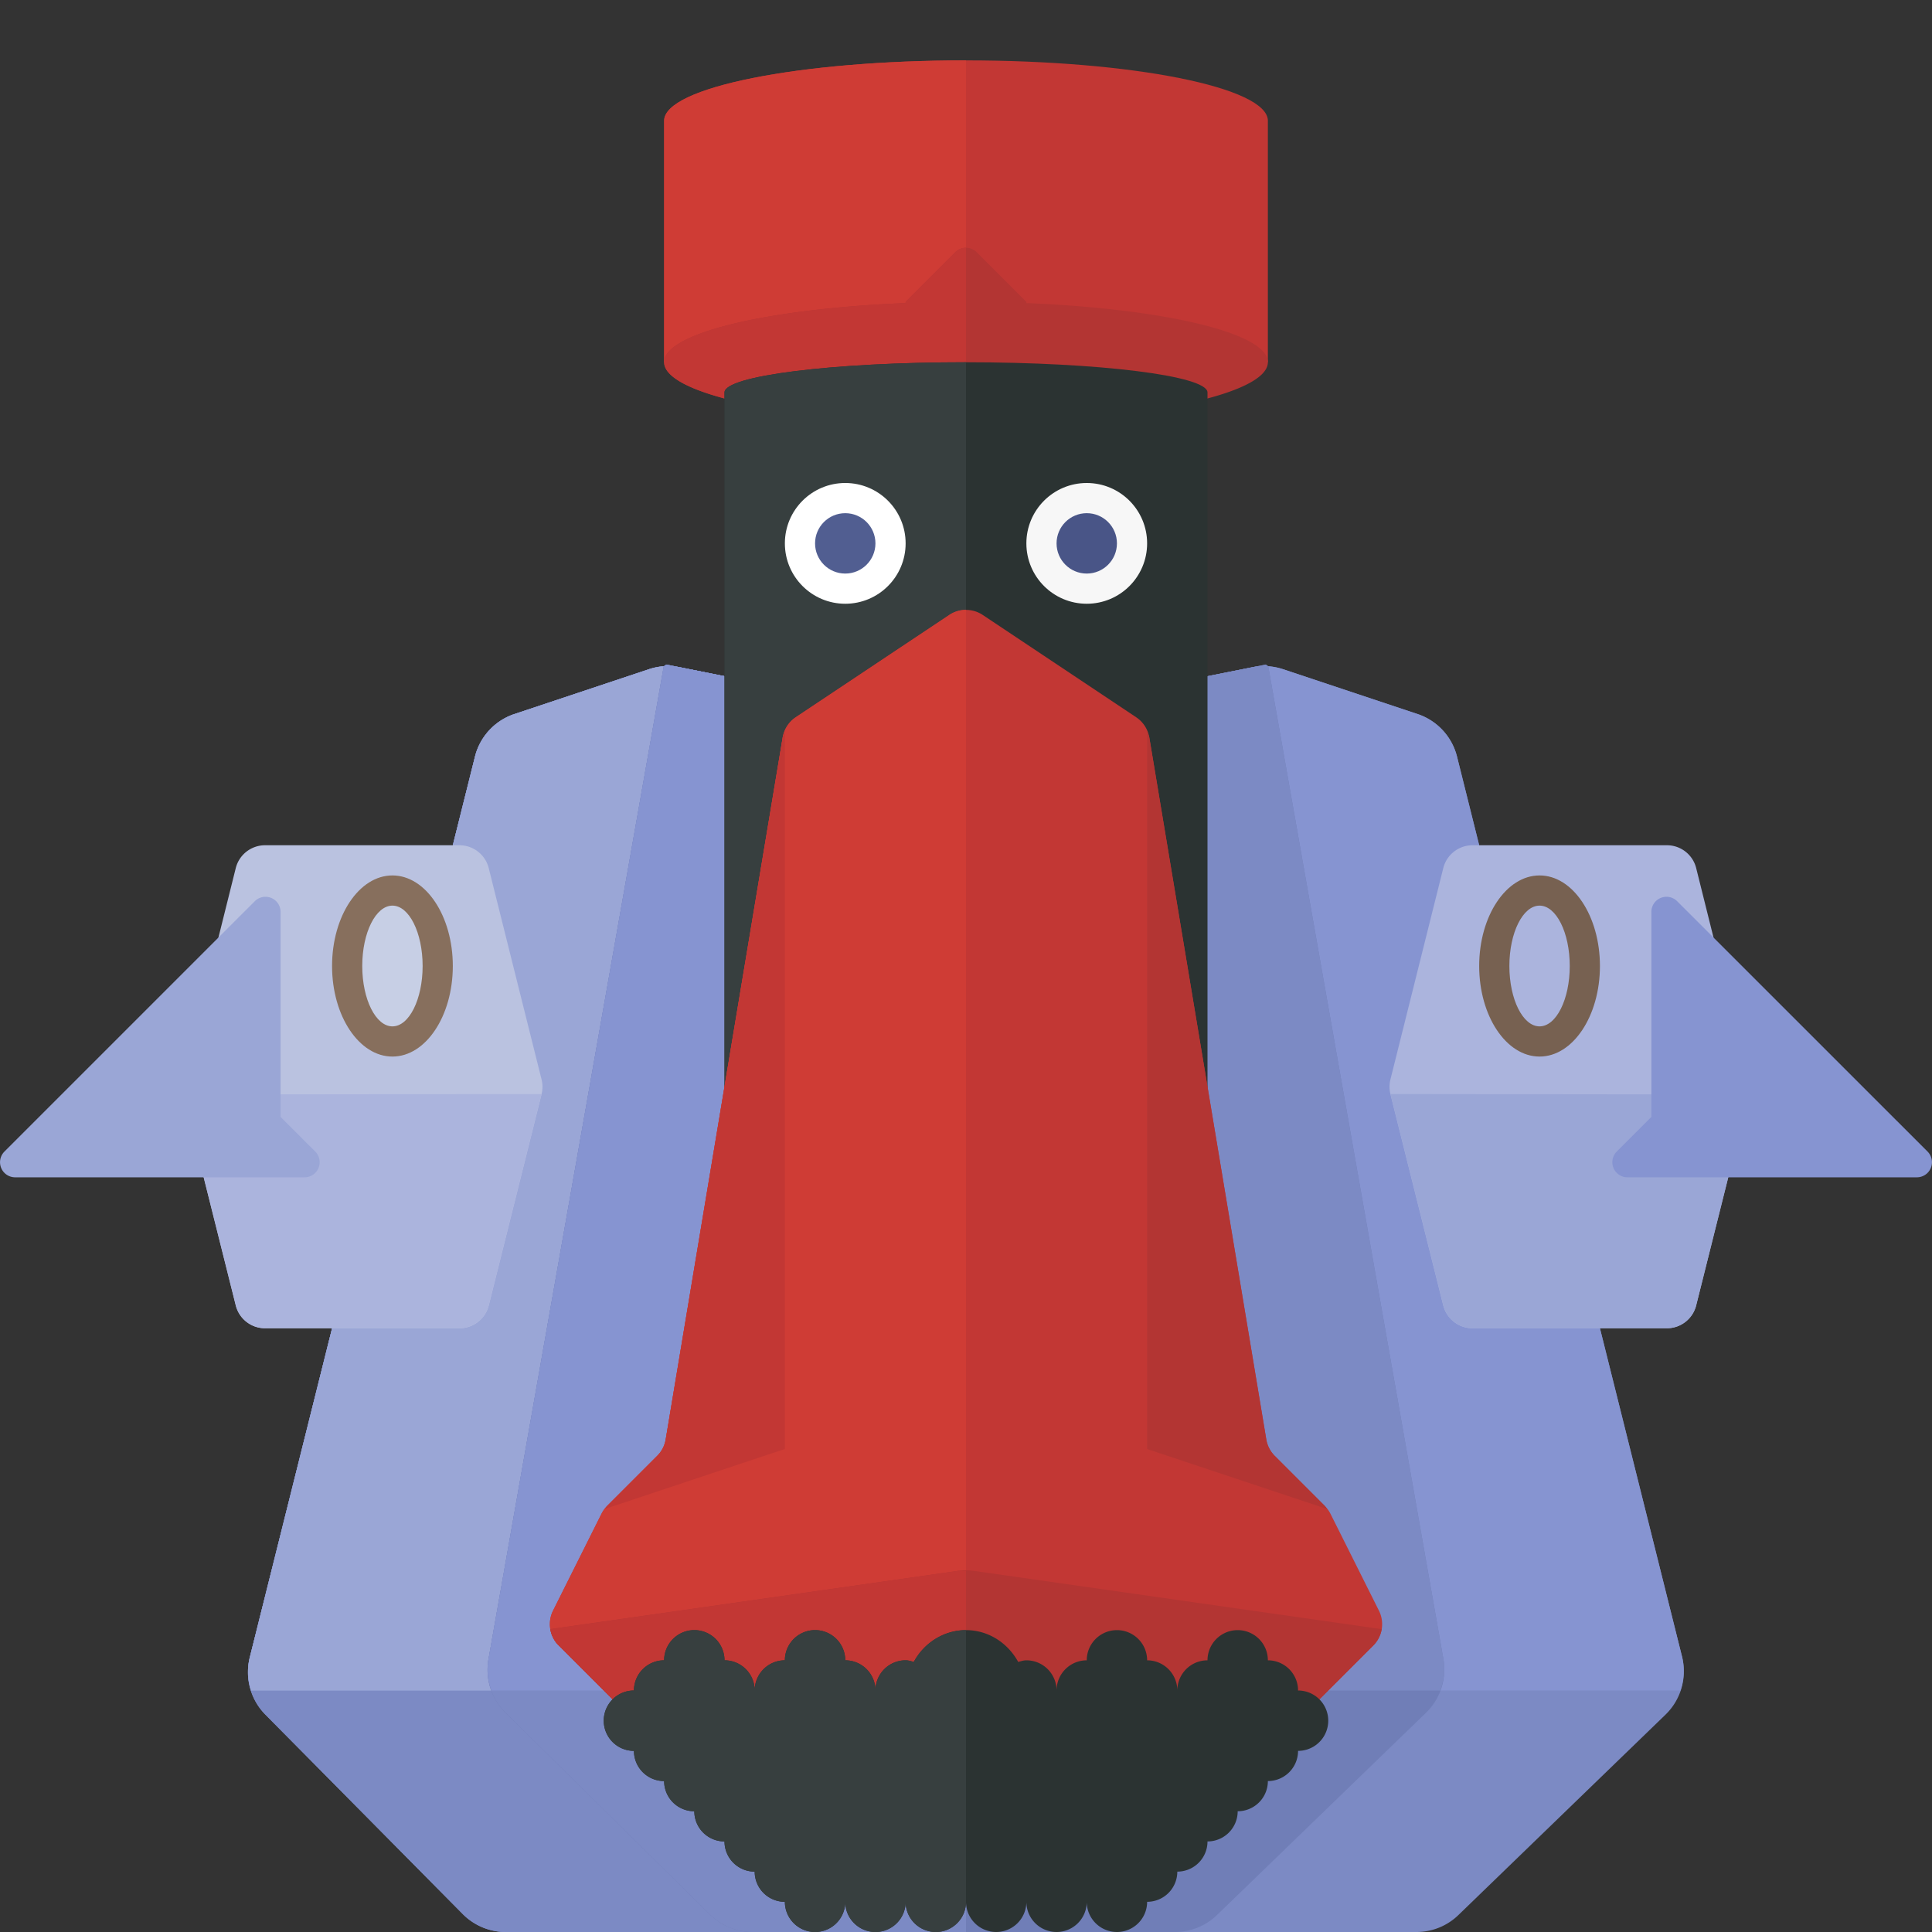<svg xmlns="http://www.w3.org/2000/svg" width="32" height="32"><rect width="100%" height="100%" fill="#333333" stroke="none"/><path fill="#C23734" d="M16 1c-2.761 0-5 .448-5 1v4h10V2c0-.552-2.239-1-5-1z"/><path fill="#CF3C35" d="M16 1c-2.761 0-5 .448-5 1v4h5V1z"/><path fill="#B33533" d="M17 5.02V5l-.823-.823a.25.25 0 00-.354 0L15 5v.02c-2.282.093-4 .496-4 .98 0 .552 2.239 1 5 1s5-.448 5-1c0-.484-1.718-.887-4-.98z"/><path fill="#C23734" d="M15.823 4.177L15 5v.02c-2.282.093-4 .496-4 .98 0 .552 2.239 1 5 1V4.104a.249.249 0 00-.177.073z"/><path fill="#8694D1" d="M15.804 11.961l-4.544-.908a1 1 0 00-.512.032l-2.227.742a1 1 0 00-.654.706l-3.73 14.921a.998.998 0 00.259.946l3.27 3.304c.188.189.444.296.711.296H16V11.961c-.066 0-.131.012-.196 0z"/><path fill="#7C8AC4" d="M7.666 31.704L4.396 28.4a.998.998 0 01-.259-.946l3.73-14.921a1 1 0 01.654-.706l2.227-.742a1 1 0 01.512-.032l4.544.908a.995.995 0 00.392 0l4.544-.908a1 1 0 01.512.032l2.227.742a1 1 0 01.654.706L27.86 27.44a.998.998 0 01-.275.961l-3.428 3.317a.996.996 0 01-.695.282H8.377c-.267 0-.523-.107-.711-.296z"/><path fill="#8694D1" d="M27.86 27.44l-3.727-14.908a1 1 0 00-.654-.706l-2.227-.742a1 1 0 00-.512-.032l-4.544.908a.995.995 0 01-.392 0l-4.544-.908a1 1 0 00-.512.032l-2.227.742a1 1 0 00-.654.706l-3.73 14.921a.995.995 0 00.022.547h23.674a.996.996 0 00.027-.56z"/><path fill="#9AA6D6" d="M15.804 11.961l-4.544-.908a1 1 0 00-.512.032l-2.227.742a1 1 0 00-.654.706l-3.73 14.921a.992.992 0 00.022.546H16V11.961c-.066 0-.131.012-.196 0z"/><path fill="#707EB7" d="M21.006 11.036l-.042-.029-4.768.953a.995.995 0 01-.392 0l-4.768-.953-.042.029-2.903 16.447a1 1 0 00.282.886l3.387 3.343c.188.184.44.288.703.288h6.999a1 1 0 00.695-.281l3.461-3.349a.997.997 0 00.289-.892l-2.901-16.442z"/><path fill="#7C8AC4" d="M15.804 11.961l-4.768-.953-.042.029-2.903 16.446a.998.998 0 00.282.885l3.387 3.343c.188.185.44.289.703.289H16V11.961c-.066 0-.131.012-.196 0z"/><path fill="#7C8AC4" d="M23.908 27.477l-2.901-16.441-.042-.029-4.768.953a.995.995 0 01-.392 0l-4.768-.953-.042.029-2.904 16.447a.995.995 0 00.05.517h15.714a.998.998 0 00.053-.523z"/><path fill="#8694D1" d="M15.804 11.961l-4.768-.953-.042.029-2.903 16.446a.995.995 0 00.05.517H16V11.961c-.066 0-.131.012-.196 0z"/><path fill="#2B3332" d="M16 6c-2.209 0-4 .224-4 .5V25h8V6.5c0-.276-1.791-.5-4-.5z"/><path fill="#373F3F" d="M16 6c-2.209 0-4 .224-4 .5V25h4V6z"/><path fill="#C23734" d="M21.943 24.943l-.829-.829a.5.5 0 01-.14-.271l-1.938-11.628a.503.503 0 00-.216-.334l-2.542-1.695a.5.5 0 00-.555 0L13.18 11.88a.503.503 0 00-.216.334l-1.938 11.628a.494.494 0 01-.14.271l-.829.829a.502.502 0 00-.094.13l-.803 1.605a.499.499 0 00.094.577l1.599 1.599a.5.5 0 00.354.147h9.586c.133 0 .26-.053.354-.146l1.599-1.599a.5.5 0 00.094-.577l-.803-1.605a.526.526 0 00-.094-.13z"/><path fill="#CF3C35" d="M15.723 10.185L13.18 11.88a.503.503 0 00-.216.334l-1.938 11.628a.494.494 0 01-.14.271l-.829.829a.502.502 0 00-.094.13l-.802 1.605a.499.499 0 00.094.577l1.599 1.599a.498.498 0 00.353.147H16V10.101a.498.498 0 00-.277.084z"/><path fill="#C23734" d="M13 24V12.122c-.012.031-.03.059-.036.092l-1.938 11.628a.494.494 0 01-.14.271l-.829.829c-.015.015-.024.034-.036.05L13 24z"/><path fill="#B33533" d="M21.943 24.943l-.829-.829a.507.507 0 01-.14-.271l-1.938-11.628c-.005-.033-.024-.061-.036-.092V24l2.979.993c-.013-.016-.022-.036-.036-.05z"/><circle fill="#FFF" cx="14" cy="9" r="1"/><circle fill="#515E91" cx="14" cy="9" r=".5"/><circle fill="#F7F7F7" cx="18" cy="9" r="1"/><circle fill="#495587" cx="18" cy="9" r=".5"/><path fill="#B33533" d="M16.141 26.02a1.032 1.032 0 00-.283 0l-6.743.963c.017.1.063.196.139.271l1.599 1.599a.502.502 0 00.354.147h9.586c.133 0 .26-.053.354-.146l1.599-1.599a.5.5 0 00.139-.271l-6.744-.964z"/><path fill="#C23734" d="M15.859 26.02l-6.743.963c.017.1.063.196.139.271l1.599 1.599a.498.498 0 00.353.147H16v-2.98c-.047 0-.094-.007-.141 0z"/><path fill="#BAC2E0" d="M4.391 14H7.61a.5.5 0 01.485.379l.875 3.5a.5.5 0 010 .243l-.875 3.5A.5.5 0 017.61 22H4.39a.5.5 0 01-.485-.379l-.875-3.493a.5.5 0 010-.243l.875-3.507A.5.5 0 014.391 14z"/><path fill="#ABB4DD" d="M8.97 18.121l-.875 3.5A.5.5 0 017.61 22H4.39a.5.5 0 01-.485-.379l-.875-3.493 5.94-.007z"/><path fill="#9AA6D6" d="M.074 19.073a.25.25 0 00.177.427h4.793a.25.25 0 00.177-.427l-.574-.573v-3.396a.25.25 0 00-.427-.177L.074 19.073z"/><ellipse fill="#876F5D" cx="6.5" cy="16" rx="1" ry="1.5"/><ellipse fill="#C7CFE5" cx="6.5" cy="16" rx=".5" ry="1"/><path fill="#ABB4DD" d="M27.609 14H24.39a.5.5 0 00-.485.379l-.875 3.5a.5.5 0 000 .243l.875 3.5a.5.5 0 00.485.378h3.219a.5.5 0 00.485-.379l.875-3.493a.5.5 0 000-.243l-.875-3.507a.499.499 0 00-.485-.378z"/><path fill="#9AA6D6" d="M23.03 18.121l.875 3.5a.5.5 0 00.485.379h3.219a.5.5 0 00.485-.379l.875-3.493-5.939-.007z"/><path fill="#8694D1" d="M31.926 19.073a.25.25 0 01-.177.427h-4.793a.25.25 0 01-.177-.427l.573-.573v-3.396a.25.25 0 01.427-.177l4.147 4.146z"/><ellipse fill="#776151" cx="25.5" cy="16" rx="1" ry="1.5"/><ellipse fill="#ABB4DD" cx="25.5" cy="16" rx=".5" ry="1"/><path fill="#2B3332" d="M21.5 28a.5.5 0 00-.5-.5.5.5 0 00-1 0 .5.5 0 00-.5.5.5.5 0 00-.5-.5.5.5 0 00-1 0 .5.5 0 00-.5.5.5.5 0 00-.5-.5c-.048 0-.091.015-.135.027-.17-.309-.487-.527-.865-.527s-.695.218-.865.527c-.044-.012-.087-.027-.135-.027a.5.5 0 00-.5.5.5.5 0 00-.5-.5.5.5 0 00-1 0 .5.5 0 00-.5.5.5.5 0 00-.5-.5.5.5 0 00-1 0 .5.5 0 00-.5.5.5.5 0 000 1 .5.5 0 00.5.5.5.5 0 00.5.5.5.5 0 00.5.5.5.5 0 00.5.5.5.5 0 00.5.5.5.5 0 001 0 .5.5 0 001 0 .5.5 0 001 0 .5.5 0 001 0 .5.5 0 001 0 .5.5 0 001 0 .5.5 0 00.5-.5.5.5 0 00.5-.5.5.5 0 00.5-.5.5.5 0 00.5-.5.5.5 0 00.5-.5.5.5 0 000-1z"/><path fill="#373F3F" d="M15.135 27.527c-.044-.012-.087-.027-.135-.027a.5.5 0 00-.5.5.5.5 0 00-.5-.5.5.5 0 00-1 0 .5.5 0 00-.5.5.5.5 0 00-.5-.5.5.5 0 00-1 0 .5.5 0 00-.5.5.5.5 0 000 1 .5.5 0 00.5.5.5.5 0 00.5.5.5.5 0 00.5.5.5.5 0 00.5.5.5.5 0 00.5.5.5.5 0 001 0 .5.5 0 001 0 .5.5 0 001 0V27a.989.989 0 00-.865.527z"/></svg>